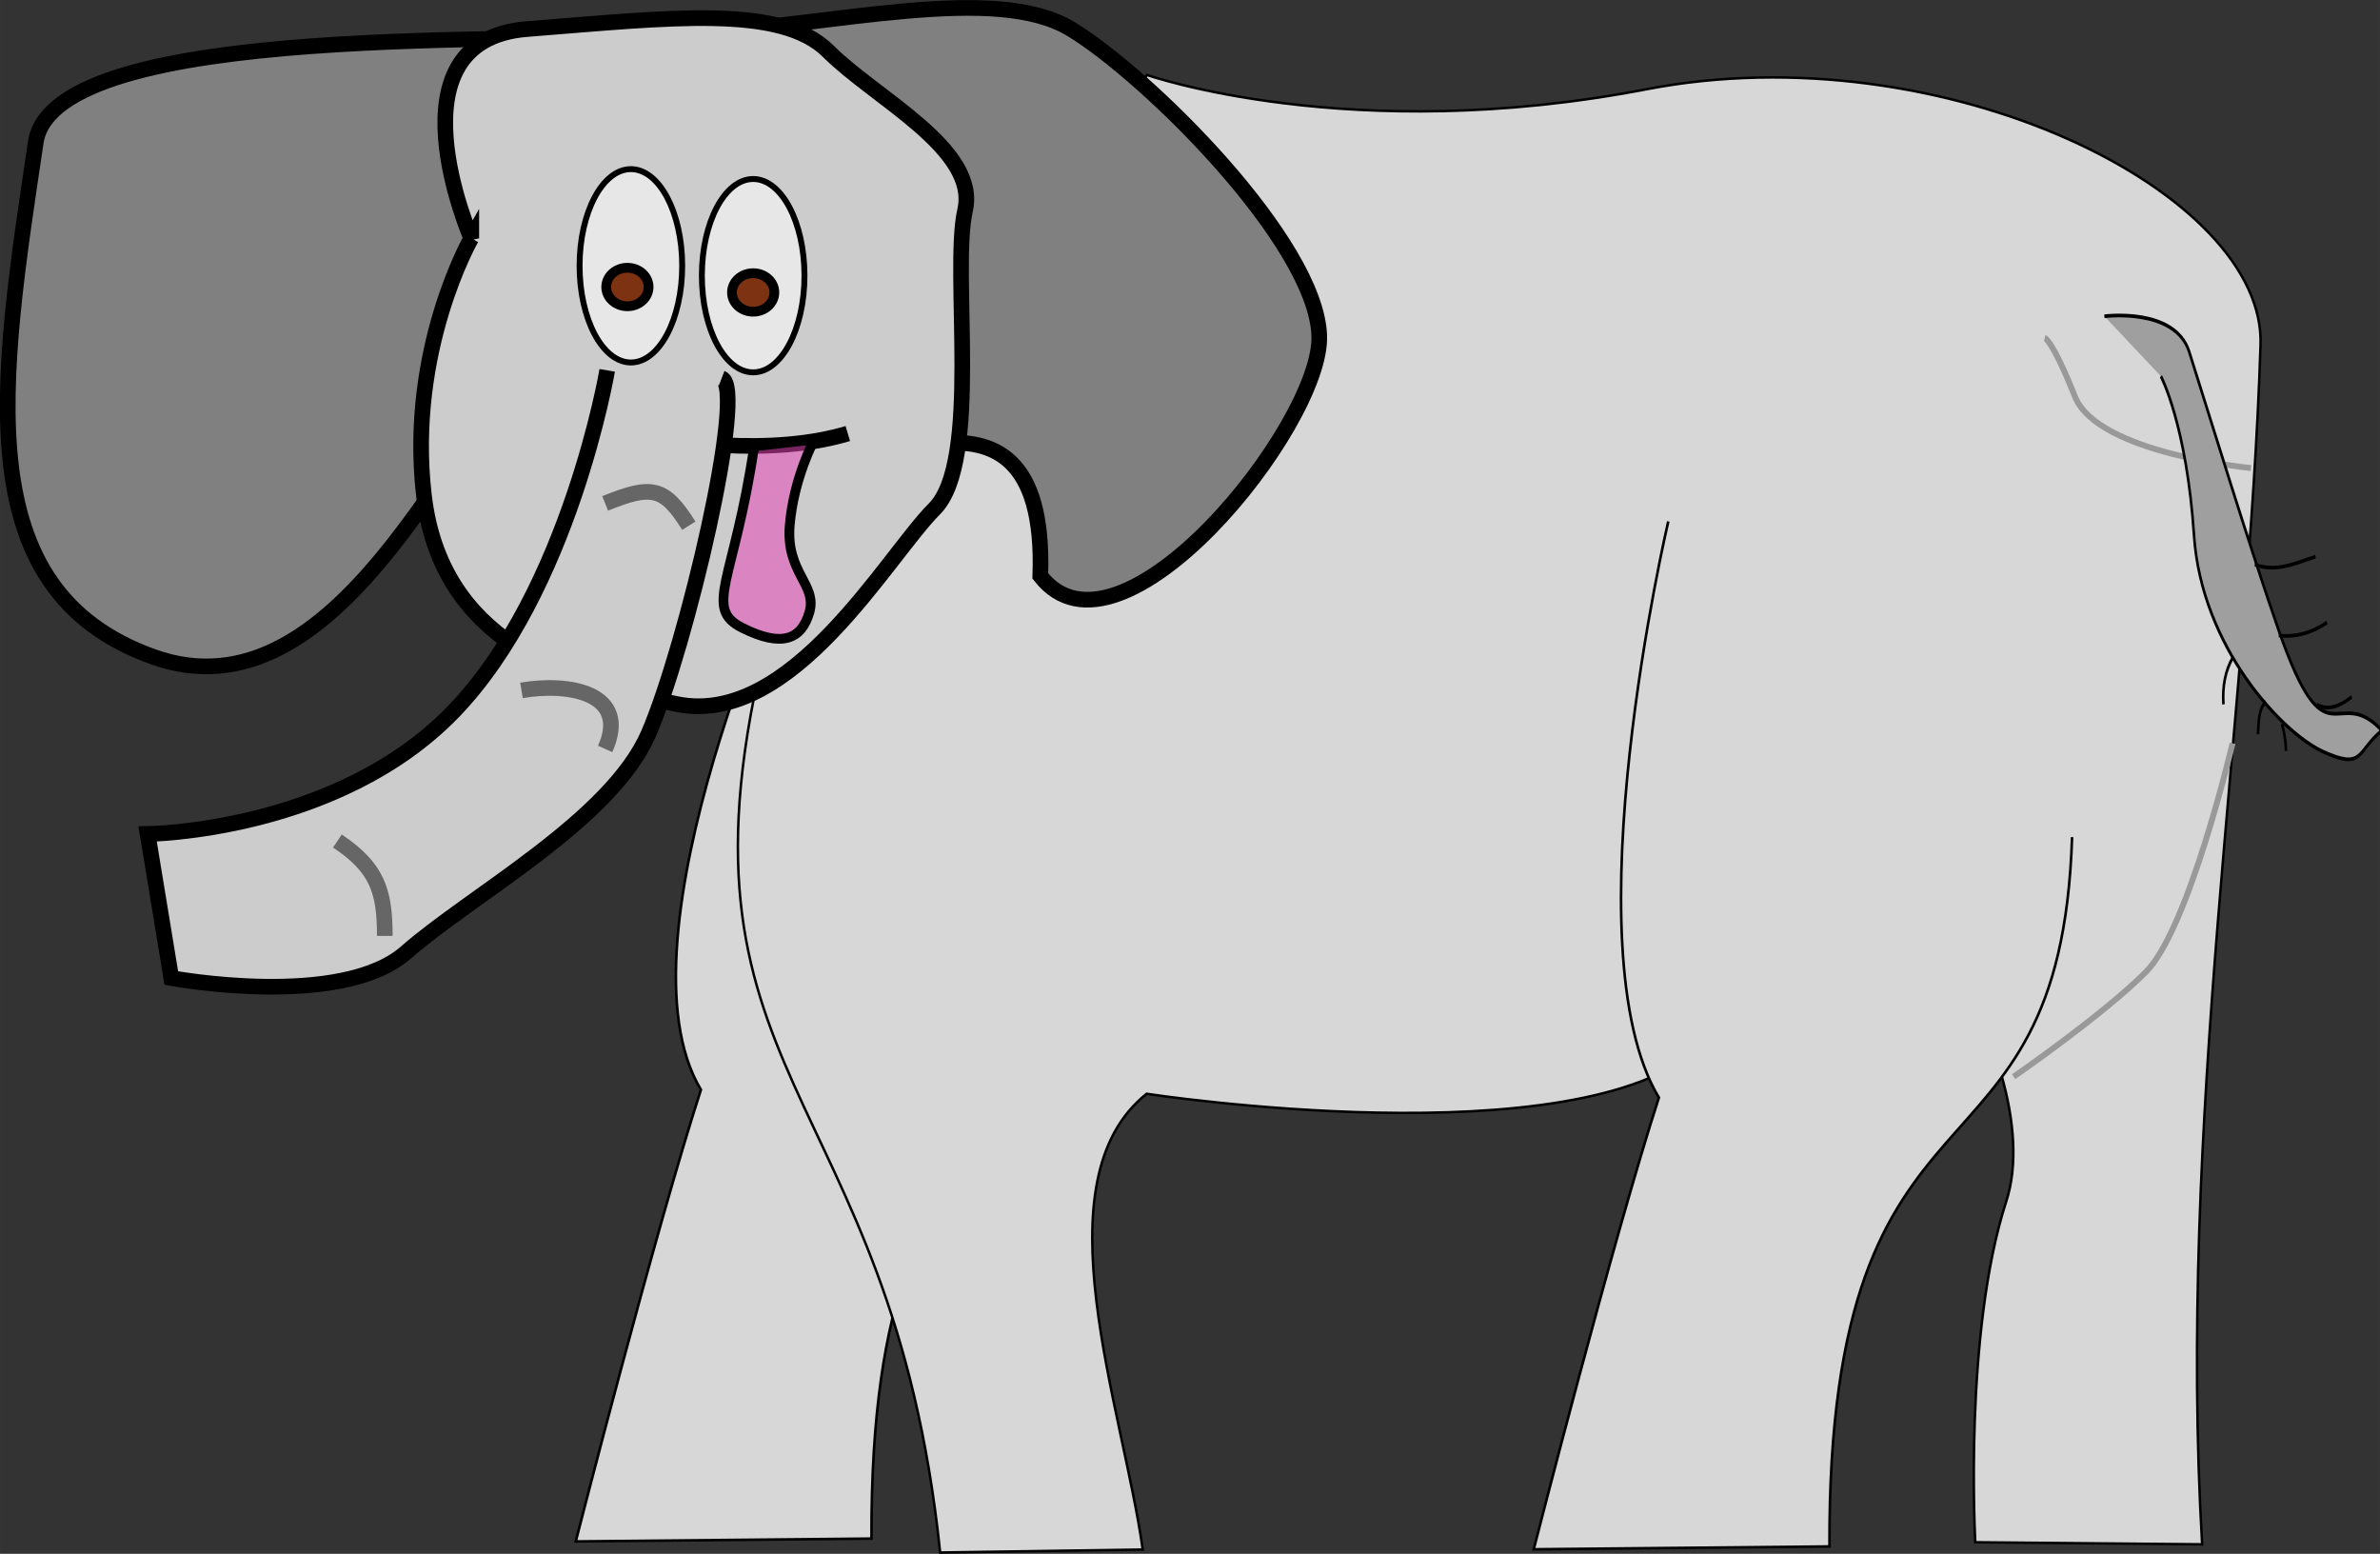 <?xml version="1.0" encoding="UTF-8" standalone="no"?>
<!-- Created with Inkscape (http://www.inkscape.org/) -->

<svg
   xmlns:dc="http://purl.org/dc/elements/1.1/"
   xmlns:cc="http://creativecommons.org/ns#"
   xmlns:rdf="http://www.w3.org/1999/02/22-rdf-syntax-ns#"
   xmlns:svg="http://www.w3.org/2000/svg"
   xmlns="http://www.w3.org/2000/svg"
   xmlns:sodipodi="http://sodipodi.sourceforge.net/DTD/sodipodi-0.dtd"
   xmlns:inkscape="http://www.inkscape.org/namespaces/inkscape"
   width="152.35"
   height="99.443"
   viewBox="0 0 40.309 26.311"
   version="1.1"
   id="svg5626"
   inkscape:version="0.92.3 (2405546, 2018-03-11)"
   sodipodi:docname="elephantSource.svg"
   inkscape:export-filename="D:\1stuff\dev\2021\ld48\assets\images\elephant.png"
   inkscape:export-xdpi="600"
   inkscape:export-ydpi="600">
  <rect x="0" y="0" width="40.309" height="26.311" fill="#333333" stroke="none"/>
  <defs
     id="defs5620" />
  <sodipodi:namedview
     id="base"
     pagecolor="#ffffff"
     bordercolor="#666666"
     borderopacity="1.0"
     inkscape:pageopacity="0"
     inkscape:pageshadow="2"
     inkscape:zoom="2.8"
     inkscape:cx="104.35898"
     inkscape:cy="91.888822"
     inkscape:document-units="mm"
     inkscape:current-layer="layer1"
     showgrid="false"
     inkscape:snap-nodes="true"
     inkscape:window-width="1689"
     inkscape:window-height="1057"
     inkscape:window-x="223"
     inkscape:window-y="-8"
     inkscape:window-maximized="1"
     fit-margin-top="0"
     fit-margin-left="0"
     fit-margin-right="0"
     fit-margin-bottom="0"
     units="px"
     inkscape:snap-bbox="true" />
  <g
     inkscape:label="Layer 1"
     inkscape:groupmode="layer"
     id="layer1"
     transform="translate(-104.206,-122.601)">
    <path
       style="fill:#d7d7d7;fill-opacity:1;stroke:#000000;stroke-width:0.044px;stroke-linecap:butt;stroke-linejoin:miter;stroke-opacity:1"
       d="m 117.653,131.816 c 0,0 -3.106,6.68 -1.576,9.238 -0.775,2.391 -2.12,7.648 -2.12,7.648 l 5.009,-0.048 c -0.029,-8.47 3.908,-5.729 4.109,-12.011"
       id="path4520-9-3"
       inkscape:connector-curvature="0"
       sodipodi:nodetypes="ccccc" />
    <path
       style="fill:#d7d7d7;fill-opacity:1;stroke:#000000;stroke-width:0.042px;stroke-linecap:butt;stroke-linejoin:miter;stroke-opacity:1"
       d="m 133.648,137.418 c 2.078,-1.916 5.32,3.11 4.538,5.523 -0.725,2.235 -0.525,5.775 -0.525,5.775 l 3.842,0.035 c -0.418,-7.097 0.793,-14.181 0.988,-20.287 0.121,-2.599 -5.38,-5.319 -10.397,-4.352 -5.017,0.967 -8.462,-0.242 -8.462,-0.242 l -6.426,9.519 c -1.889,7.532 2.092,7.49 2.923,15.501 l 3.431,-0.051 c -0.34,-2.425 -1.778,-6.247 0.066,-7.717 0,0 7.304,1.118 9.382,-0.798 z"
       id="path4520"
       inkscape:connector-curvature="0"
       sodipodi:nodetypes="cscccsccccczc" />
    <path
       style="fill:#808080;stroke:#000000;stroke-width:0.265px;stroke-linecap:butt;stroke-linejoin:miter;stroke-opacity:1"
       d="m 115.778,123.188 c 2.599,-0.165 5.282,-0.872 6.567,-0.095 1.286,0.777 4.155,3.61 4.205,5.197 0.047,1.512 -3.387,5.787 -4.725,4.063 0.145,-4.094 -3.592,-1.092 -3.26,-2.412 0.332,-1.32 -4.394,-1.651 -5.528,-0.943 -1.134,0.709 -3.071,5.859 -6.237,4.725 -3.166,-1.134 -2.599,-4.63 -1.984,-8.741 0.378,-2.032 8.363,-1.63 10.961,-1.795 z"
       id="path7253"
       inkscape:connector-curvature="0"
       sodipodi:nodetypes="zcscscscz" />
    <path
       style="fill:#d7d7d7;fill-opacity:1;stroke:#000000;stroke-width:0.044px;stroke-linecap:butt;stroke-linejoin:miter;stroke-opacity:1"
       d="m 132.461,131.43 c 0,0 -1.689,7.2 -0.159,9.757 -0.775,2.391 -2.12,7.648 -2.12,7.648 l 5.009,-0.048 c -0.029,-8.47 3.908,-5.729 4.109,-12.011"
       id="path4520-9"
       inkscape:connector-curvature="0"
       sodipodi:nodetypes="ccccc" />
    <path
       style="fill:none;stroke:#999999;stroke-width:0.1;stroke-linecap:butt;stroke-linejoin:miter;stroke-miterlimit:4;stroke-dasharray:none;stroke-opacity:1"
       d="m 138.31,140.833 c 0,0 1.503,-1.036 2.238,-1.771 0.735,-0.735 1.47,-3.875 1.47,-3.875"
       id="path7196"
       inkscape:connector-curvature="0" />
    <path
       style="fill:none;stroke:#999999;stroke-width:0.1;stroke-linecap:butt;stroke-linejoin:miter;stroke-miterlimit:4;stroke-dasharray:none;stroke-opacity:1"
       d="m 138.837,128.323 c 0,0 0.127,0.029 0.512,0.994 0.385,0.965 2.981,1.209 2.981,1.209"
       id="path7196-7"
       inkscape:connector-curvature="0"
       sodipodi:nodetypes="csc" />
    <g
       id="g850"
       transform="matrix(0.165,0,0,0.236,121.159,110.907)">
      <path
         sodipodi:nodetypes="ccccssc"
         inkscape:connector-curvature="0"
         id="path4539"
         d="m 119.062,76.545 c 0,0 2.646,3.496 3.402,11.434 0.756,7.938 9.005,14.146 13.229,15.497 4.224,1.351 3.415,0.004 6.048,-1.512 -4.643,-3.5 -5.67,2.646 -10.583,-7.182 -2.901,-5.802 -7.081,-15.343 -9.187,-19.986 -1.461,-3.221 -8.708,-2.551 -8.708,-2.551"
         style="fill:#9f9f9f;fill-opacity:1;stroke:#000000;stroke-width:0.265px;stroke-linecap:butt;stroke-linejoin:miter;stroke-opacity:1" />
      <path
         inkscape:connector-curvature="0"
         id="path4541"
         d="m 128.701,90.058 c 2.273,0.583 4.22,-0.119 6.237,-0.567"
         style="fill:none;stroke:#000000;stroke-width:0.265px;stroke-linecap:butt;stroke-linejoin:miter;stroke-opacity:1" />
      <path
         inkscape:connector-curvature="0"
         id="path4543"
         d="m 131.163,95.145 c 1.659,0.147 3.455,-0.191 4.944,-0.935"
         style="fill:none;stroke:#000000;stroke-width:0.265px;stroke-linecap:butt;stroke-linejoin:miter;stroke-opacity:1" />
      <path
         inkscape:connector-curvature="0"
         id="path4545"
         d="m 135.038,100.089 c 1.209,0.506 2.484,0.09 3.608,-0.535"
         style="fill:none;stroke:#000000;stroke-width:0.265px;stroke-linecap:butt;stroke-linejoin:miter;stroke-opacity:1" />
      <path
         inkscape:connector-curvature="0"
         id="path4549"
         d="m 131.497,101.492 c 0.228,0.666 0.401,1.217 0.401,1.938"
         style="fill:none;stroke:#000000;stroke-width:0.265px;stroke-linecap:butt;stroke-linejoin:miter;stroke-opacity:1" />
      <path
         inkscape:connector-curvature="0"
         id="path4551"
         d="m 129.826,99.889 c -0.77,0.602 -0.712,1.439 -0.802,2.339"
         style="fill:none;stroke:#000000;stroke-width:0.265px;stroke-linecap:butt;stroke-linejoin:miter;stroke-opacity:1" />
      <path
         inkscape:connector-curvature="0"
         id="path4553"
         d="m 126.485,96.681 c -0.843,0.998 -1.116,2.161 -1.002,3.408"
         style="fill:none;stroke:#000000;stroke-width:0.265px;stroke-linecap:butt;stroke-linejoin:miter;stroke-opacity:1" />
    </g>
    <path
       style="fill:#cccccc;stroke:#000000;stroke-width:0.265px;stroke-linecap:butt;stroke-linejoin:miter;stroke-opacity:1"
       d="m 112.188,126.637 c 0,0 -1.465,-3.355 0.945,-3.544 2.41,-0.189 4.299,-0.425 5.103,0.378 0.803,0.803 2.551,1.654 2.315,2.693 -0.236,1.039 0.283,4.252 -0.52,5.055 -0.803,0.803 -2.41,3.685 -4.347,3.307 -1.937,-0.378 -4.016,-1.087 -4.299,-3.544 -0.283,-2.457 0.803,-4.347 0.803,-4.347 z"
       id="path7251"
       inkscape:connector-curvature="0"
       sodipodi:nodetypes="ccscccsc" />
    <ellipse
       style="opacity:1;vector-effect:none;fill:#ffffff;fill-opacity:0.529;stroke:#000000;stroke-width:0.1;stroke-linecap:round;stroke-linejoin:miter;stroke-miterlimit:4;stroke-dasharray:none;stroke-dashoffset:0;stroke-opacity:1"
       id="path7213"
       cx="114.891"
       cy="127.102"
       rx="0.869"
       ry="1.637" />
    <ellipse
       style="opacity:1;vector-effect:none;fill:#ffffff;fill-opacity:0.529;stroke:#000000;stroke-width:0.1;stroke-linecap:round;stroke-linejoin:miter;stroke-miterlimit:4;stroke-dasharray:none;stroke-dashoffset:0;stroke-opacity:1"
       id="path7213-0"
       cx="116.962"
       cy="127.269"
       rx="0.869"
       ry="1.637" />
    <path
       style="fill:none;stroke:#000000;stroke-width:0.265px;stroke-linecap:butt;stroke-linejoin:miter;stroke-opacity:1"
       d="m 114.222,129.808 c 1.421,0.331 3.092,0.509 4.343,0.134"
       id="path7230"
       inkscape:connector-curvature="0" />
    <path
       style="fill:#e647b9;fill-opacity:0.529;stroke:#000000;stroke-width:0.165;stroke-linecap:butt;stroke-linejoin:miter;stroke-miterlimit:4;stroke-dasharray:none;stroke-opacity:1"
       d="m 116.979,130.159 c -0.334,2.272 -0.869,2.74 -0.2,3.074 0.668,0.334 1.002,0.2 1.136,-0.267 0.134,-0.468 -0.401,-0.668 -0.334,-1.47 0.067,-0.802 0.418,-1.453 0.418,-1.453 z"
       id="path7232"
       inkscape:connector-curvature="0" />
    <ellipse
       style="opacity:1;vector-effect:none;fill:#7d3311;fill-opacity:1;stroke:#000000;stroke-width:0.165;stroke-linecap:round;stroke-linejoin:miter;stroke-miterlimit:4;stroke-dasharray:none;stroke-dashoffset:0;stroke-opacity:1"
       id="path7234"
       cx="114.832"
       cy="127.461"
       rx="0.359"
       ry="0.326" />
    <ellipse
       style="opacity:1;vector-effect:none;fill:#7d3311;fill-opacity:1;stroke:#000000;stroke-width:0.165;stroke-linecap:round;stroke-linejoin:miter;stroke-miterlimit:4;stroke-dasharray:none;stroke-dashoffset:0;stroke-opacity:1"
       id="path7234-6"
       cx="116.962"
       cy="127.553"
       rx="0.359"
       ry="0.326" />
    <path
       style="fill:#cccccc;fill-opacity:1;stroke:#000000;stroke-width:0.265px;stroke-linecap:butt;stroke-linejoin:miter;stroke-opacity:1"
       d="m 114.49,128.872 c 0,0 -0.635,3.742 -2.606,5.78 -1.971,2.038 -5.178,2.071 -5.178,2.071 l 0.401,2.439 c 0,0 2.873,0.535 3.976,-0.434 1.102,-0.969 3.474,-2.238 4.109,-3.708 0.635,-1.47 1.67,-5.847 1.236,-6.014"
       id="path7255"
       inkscape:connector-curvature="0" />
    <path
       style="fill:none;stroke:#666666;stroke-width:0.265px;stroke-linecap:butt;stroke-linejoin:miter;stroke-opacity:1"
       d="m 114.455,131.125 c 0.781,-0.314 0.999,-0.291 1.417,0.378"
       id="path7289"
       inkscape:connector-curvature="0" />
    <path
       style="fill:none;stroke:#666666;stroke-width:0.265px;stroke-linecap:butt;stroke-linejoin:miter;stroke-opacity:1"
       d="m 113.038,134.291 c 0.809,-0.137 1.84,0.042 1.417,0.992"
       id="path7291"
       inkscape:connector-curvature="0" />
    <path
       style="fill:none;stroke:#666666;stroke-width:0.265px;stroke-linecap:butt;stroke-linejoin:miter;stroke-opacity:1"
       d="m 109.92,136.842 c 0.678,0.452 0.803,0.85 0.803,1.606"
       id="path7293"
       inkscape:connector-curvature="0" />
  </g>
</svg>
